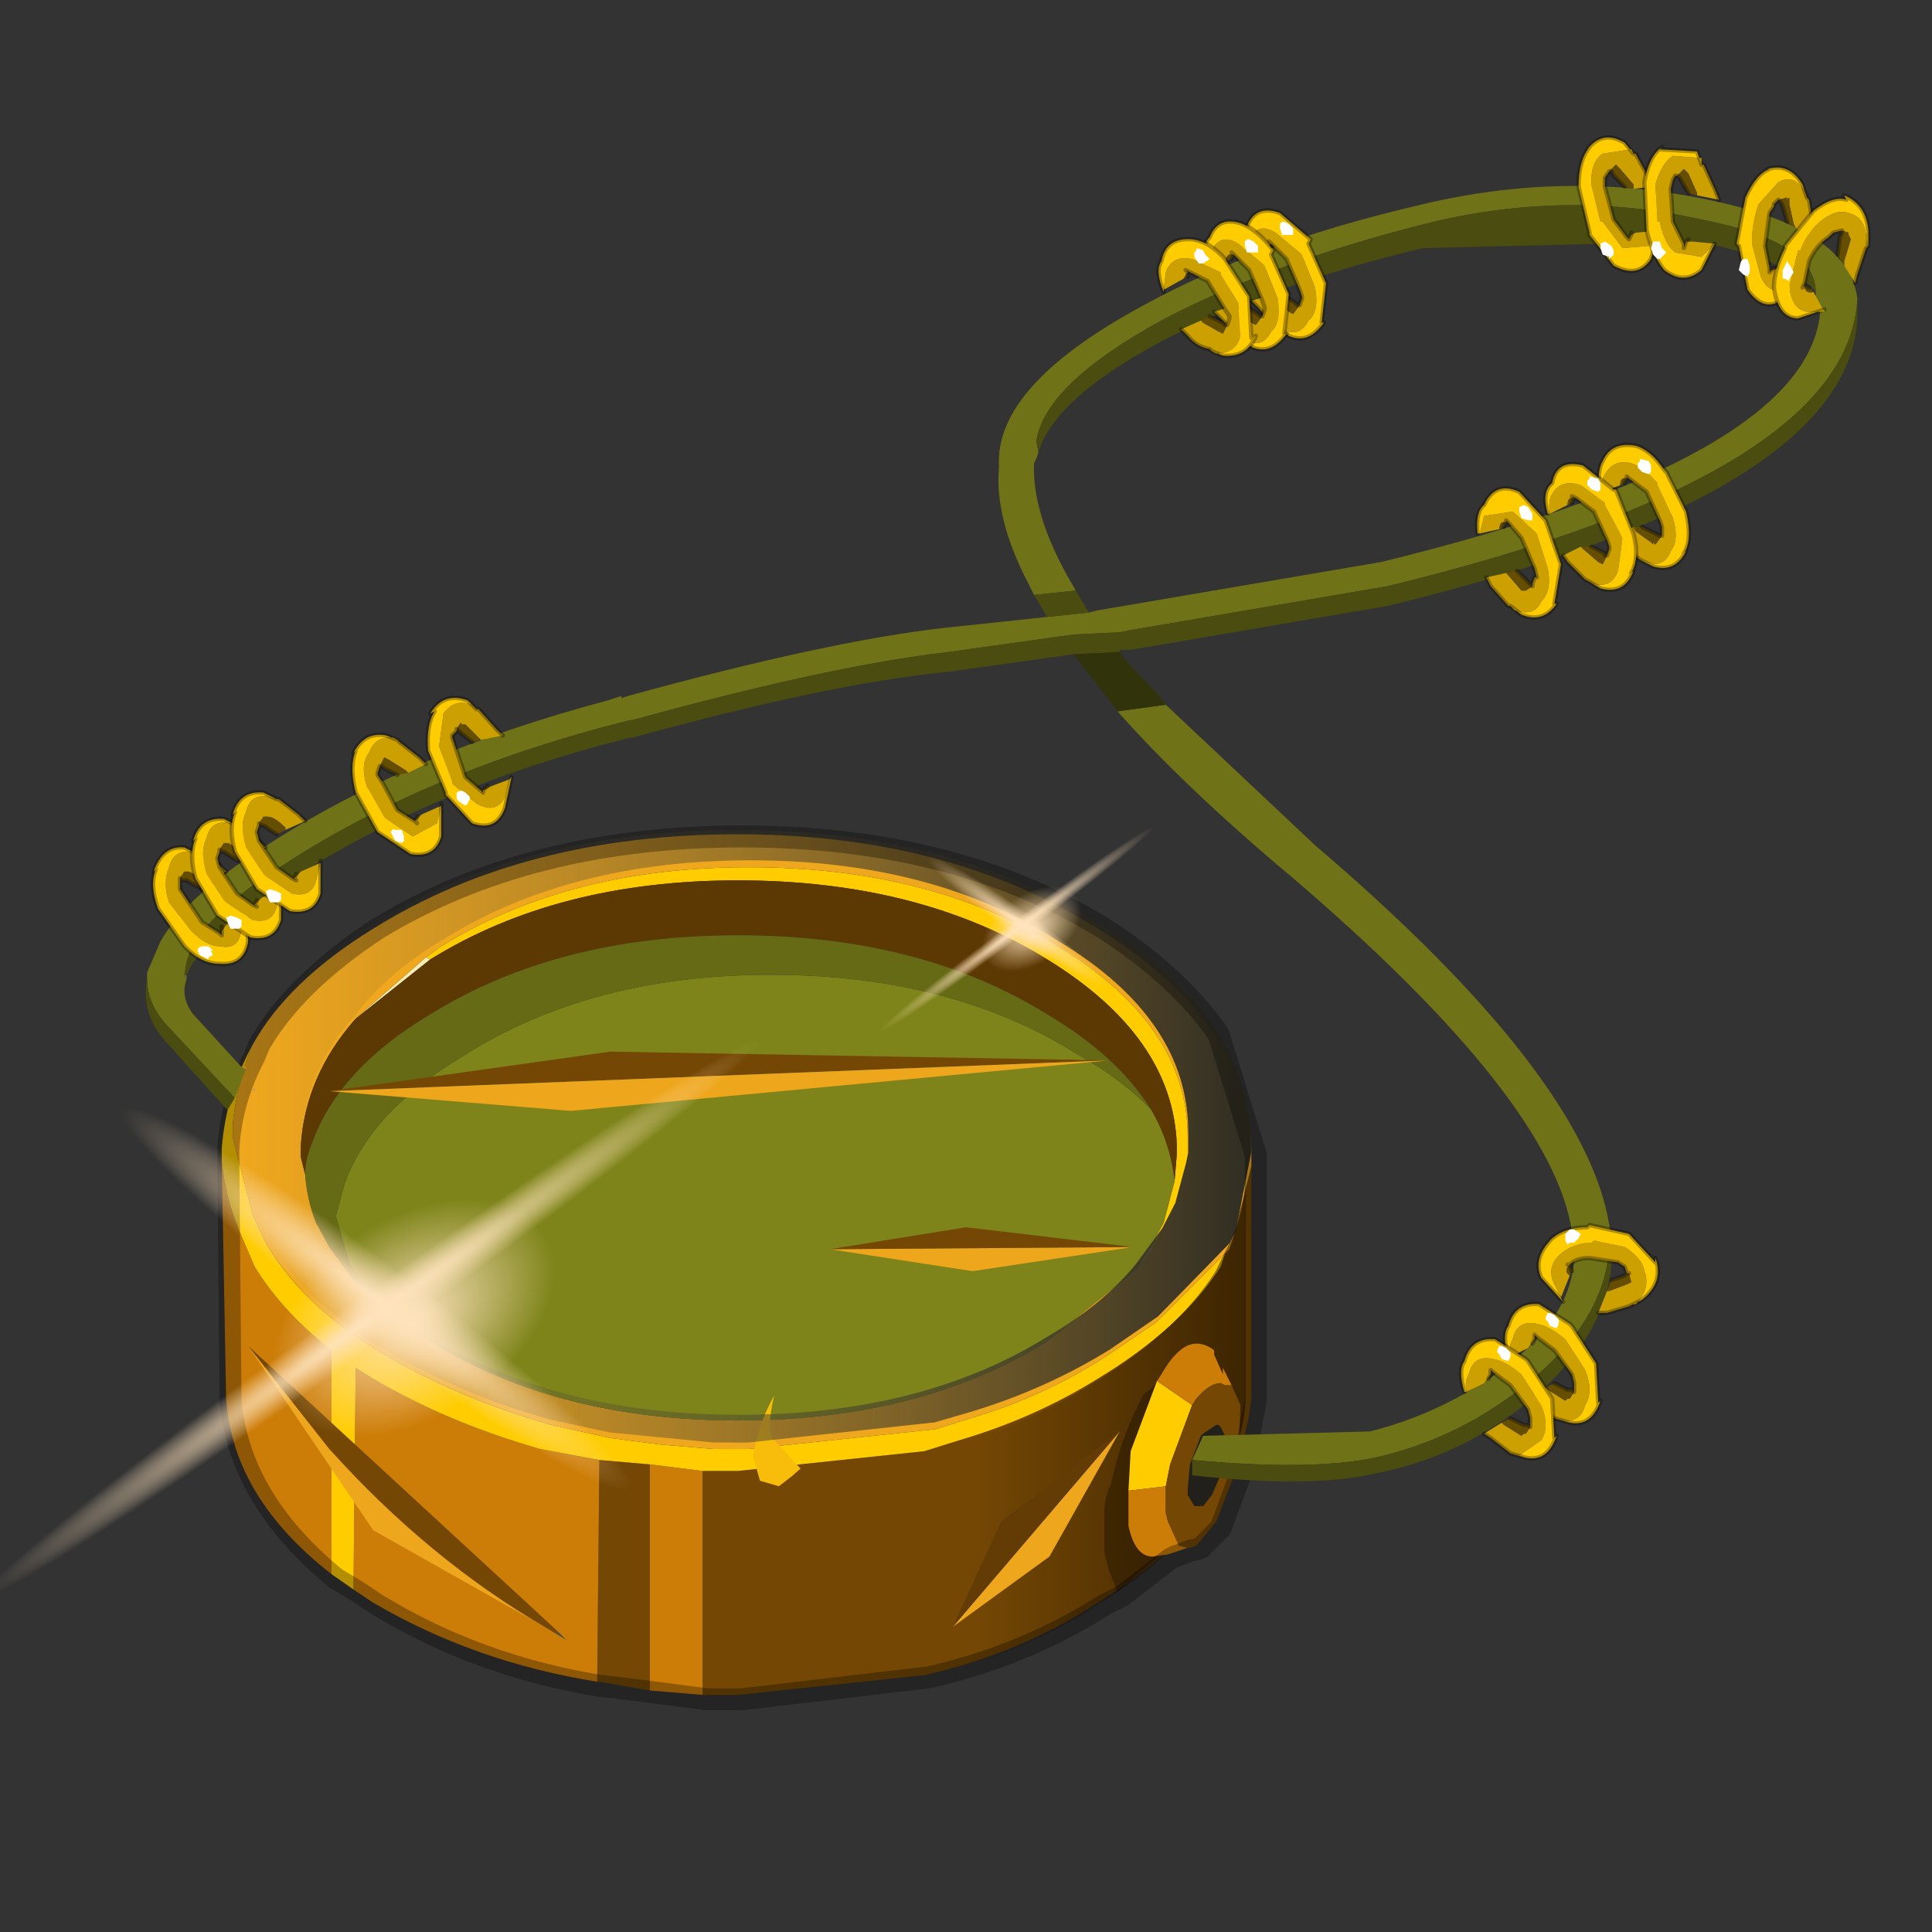 <?xml version="1.0" encoding="UTF-8" standalone="no"?>
<svg xmlns:xlink="http://www.w3.org/1999/xlink" height="440.0px" width="440.0px" xmlns="http://www.w3.org/2000/svg">
  <rect width="100%" height="100%" fill="#333333" stroke="none"/>
  <g transform="matrix(10.0, 0.0, 0.0, 10.0, 0.0, 0.0)">
    <use height="44.0" transform="matrix(1.0, 0.0, 0.0, 1.0, 0.0, 0.0)" width="44.0" xlink:href="#shape0"/>
    <use height="11.15" transform="matrix(0.987, 0.0, 0.0, 1.148, 6.931, 21.048)" width="20.1" xlink:href="#sprite0"/>
    <use height="12.15" transform="matrix(0.987, 0.0, 0.0, 1.148, 5.348, 18.904)" width="23.45" xlink:href="#sprite1"/>
    <use height="10.45" transform="matrix(0.987, 0.0, 0.0, 1.148, 15.88, 26.73)" width="12.65" xlink:href="#sprite2"/>
    <use height="35.85" transform="matrix(1.0, 0.0, 0.0, 1.0, 3.3, 3.1)" width="39.3" xlink:href="#shape5"/>
    <use height="14.6" transform="matrix(1.511, -1.634, 0.895, 1.098, -7.98, 32.374)" width="12.9" xlink:href="#sprite3"/>
    <use height="1.3" transform="matrix(5.774, -4.135, 2.88, 3.532, 3.799, 30.395)" width="1.3" xlink:href="#sprite4"/>
    <use height="14.6" transform="matrix(0.535, -0.595, 0.317, 0.38, 17.33, 22.168)" width="12.9" xlink:href="#sprite3"/>
    <use height="1.3" transform="matrix(2.046, -1.527, 1.021, 1.221, 21.502, 21.353)" width="1.3" xlink:href="#sprite4"/>
  </g>
  <defs>
    <g id="shape0" transform="matrix(1.0, 0.0, 0.0, 1.0, 0.0, 0.0)">
      <path d="M44.0 44.0 L0.0 44.0 0.0 0.0 44.0 0.0 44.0 44.0" fill="#43adca" fill-opacity="0.0" fill-rule="evenodd" stroke="none"/>
      <path d="M9.8 21.85 L8.1 23.2 9.7 21.8 9.8 21.85 M26.25 28.45 L25.9 28.9 26.2 28.4 26.25 28.45" fill="#f5ecb5" fill-rule="evenodd" stroke="none"/>
      <path d="M8.35 29.45 L8.2 29.35 8.25 29.3 8.35 29.45" fill="#a6a07b" fill-rule="evenodd" stroke="none"/>
      <path d="M28.5 26.55 L28.5 31.5 28.5 31.85 Q28.25 34.5 25.0 36.5 23.25 37.65 21.05 38.15 L16.8 38.6 16.0 38.6 16.0 33.5 16.8 33.5 21.05 33.05 21.85 32.8 Q23.55 32.3 25.0 31.4 26.9 30.25 27.8 28.85 L27.9 28.55 28.0 28.45 28.1 28.15 28.5 26.55 M14.8 38.5 L13.65 38.3 13.6 38.3 13.65 33.25 14.8 33.35 14.8 38.5" fill="#744704" fill-rule="evenodd" stroke="none"/>
      <path d="M16.0 38.6 L14.8 38.5 14.8 33.35 16.0 33.5 16.0 38.6 M13.6 38.3 Q10.8 37.85 8.5 36.5 L8.05 36.2 8.1 31.15 8.5 31.4 Q10.2 32.4 12.3 33.0 L13.65 33.25 13.6 38.3 M7.55 35.85 Q5.3 34.1 5.15 31.85 L5.05 26.45 Q5.15 27.35 5.5 28.15 L5.8 28.85 Q6.45 29.9 7.55 30.75 L7.55 35.85" fill="#cc7d08" fill-rule="evenodd" stroke="none"/>
      <path d="M9.8 21.85 L9.7 21.8 10.05 21.55 Q12.95 19.75 17.05 19.75 21.2 19.75 24.1 21.55 27.05 23.35 27.05 25.9 L27.05 26.0 27.05 26.4 27.0 26.65 26.75 27.55 26.45 28.1 26.25 28.45 26.2 28.4 26.5 27.85 26.75 26.9 26.8 26.3 26.8 26.2 26.8 26.05 Q26.7 23.6 23.85 21.85 20.95 20.05 16.8 20.05 12.7 20.05 9.8 21.85 M8.05 36.2 L7.55 35.85 7.55 30.75 Q6.45 29.9 5.8 28.85 L5.5 28.15 Q5.15 27.35 5.05 26.45 L5.05 26.3 5.05 26.15 Q5.15 24.9 5.75 23.8 5.4 24.65 5.3 25.6 L5.3 25.75 5.3 25.9 5.75 27.65 6.05 28.3 Q6.8 29.6 8.35 30.6 L8.75 30.85 Q10.45 31.85 12.55 32.45 L13.9 32.75 15.05 32.9 16.25 33.0 17.05 33.0 21.3 32.55 22.1 32.3 Q23.8 31.8 25.25 30.85 L26.35 30.1 27.9 28.55 27.8 28.85 Q26.9 30.25 25.0 31.4 23.55 32.3 21.85 32.8 L21.05 33.05 16.8 33.5 16.0 33.5 14.8 33.35 13.65 33.25 12.3 33.0 Q10.2 32.4 8.5 31.4 L8.1 31.15 8.05 36.2" fill="#ffcc00" fill-rule="evenodd" stroke="none"/>
      <path d="M9.7 21.8 L8.1 23.2 Q6.95 24.5 6.85 26.1 L6.85 26.2 6.85 26.35 6.95 26.75 Q7.0 27.35 7.2 27.85 L7.5 28.4 8.2 29.35 8.35 29.45 9.8 30.55 Q12.7 32.35 16.8 32.35 20.95 32.35 23.85 30.55 L25.9 28.9 26.25 28.45 26.45 28.1 26.75 27.55 27.0 26.65 27.05 26.4 27.05 26.0 27.05 25.9 Q27.05 23.35 24.1 21.55 21.2 19.75 17.05 19.75 12.95 19.75 10.05 21.55 L9.7 21.8 M5.75 23.8 Q6.55 22.35 8.5 21.15 11.95 19.0 16.8 19.0 21.6 19.0 25.0 21.15 28.5 23.3 28.5 26.3 L28.5 26.4 28.5 26.55 28.1 28.15 28.0 28.45 27.9 28.55 26.35 30.1 25.25 30.85 Q23.8 31.8 22.1 32.3 L21.3 32.55 17.05 33.0 16.25 33.0 15.05 32.9 13.9 32.75 12.55 32.45 Q10.45 31.85 8.75 30.85 L8.35 30.6 Q6.8 29.6 6.05 28.3 L5.75 27.65 5.3 25.9 5.3 25.75 5.3 25.6 Q5.4 24.65 5.75 23.8" fill="#efa71d" fill-rule="evenodd" stroke="none"/>
      <path d="M8.1 23.2 L9.8 21.85 Q12.7 20.05 16.8 20.05 20.95 20.05 23.85 21.85 26.7 23.6 26.8 26.05 L26.8 26.2 26.8 26.3 26.75 26.9 Q26.65 26.0 26.2 25.25 25.45 24.05 23.85 23.1 20.95 21.3 16.8 21.3 12.7 21.3 9.8 23.1 7.7 24.35 7.1 26.05 6.95 26.4 6.95 26.75 L6.85 26.35 6.85 26.2 6.85 26.1 Q6.95 24.5 8.1 23.2" fill="#5c3803" fill-rule="evenodd" stroke="none"/>
      <path d="M26.2 25.25 Q26.65 26.0 26.75 26.9 L26.5 27.85 26.2 28.4 25.9 28.9 23.85 30.55 Q20.95 32.35 16.8 32.35 12.7 32.35 9.8 30.55 L8.35 29.45 8.25 29.3 7.95 28.75 7.65 27.7 7.85 26.95 Q8.45 25.3 10.55 24.05 13.45 22.2 17.55 22.2 21.7 22.2 24.6 24.05 25.5 24.55 26.2 25.25" fill="#7e841a" fill-rule="evenodd" stroke="none"/>
      <path d="M6.95 26.75 Q6.95 26.4 7.1 26.05 7.7 24.35 9.8 23.1 12.7 21.3 16.8 21.3 20.95 21.3 23.85 23.1 25.45 24.05 26.2 25.25 25.5 24.55 24.6 24.05 21.7 22.2 17.55 22.2 13.45 22.2 10.55 24.05 8.45 25.3 7.85 26.95 L7.65 27.7 7.95 28.75 8.25 29.3 8.2 29.35 7.5 28.4 7.2 27.85 Q7.0 27.35 6.95 26.75" fill="#666a15" fill-rule="evenodd" stroke="none"/>
    </g>
    <g id="sprite0" transform="matrix(1.0, 0.0, 0.0, 1.0, 10.35, 5.75)">
      <clipPath id="clipPath0" transform="matrix(1.0, 0.0, 0.0, 1.0, 10.35, 5.75)">
        <use height="9.65" transform="matrix(1.0, 0.0, 0.0, 1.0, -10.35, -5.75)" width="20.1" xlink:href="#shape1"/>
      </clipPath>
      <g clip-path="url(#clipPath0)">
        <use height="10.8" transform="matrix(1.0, 0.0, 0.0, 1.0, -9.4, -5.4)" width="18.85" xlink:href="#shape2"/>
      </g>
    </g>
    <g id="shape1" transform="matrix(1.0, 0.0, 0.0, 1.0, 10.35, 5.75)">
      <path d="M6.8 2.35 Q3.9 3.9 -0.3 3.9 -4.5 3.9 -7.45 2.35 -9.05 1.5 -9.75 0.45 L-10.05 -0.05 -10.35 -0.95 Q-10.0 -2.8 -7.45 -4.15 -4.5 -5.75 -0.3 -5.75 3.9 -5.75 6.8 -4.15 9.45 -2.8 9.75 -0.85 L9.5 -0.05 9.2 0.45 Q8.45 1.5 6.8 2.35" fill="#bab389" fill-rule="evenodd" stroke="none"/>
    </g>
    <g id="shape2" transform="matrix(1.0, 0.0, 0.0, 1.0, 9.4, 5.4)">
      <path d="M1.1 -4.3 L2.25 -3.7 4.2 -3.05 4.4 -2.95 3.9 -2.6 3.65 -2.6 2.85 -2.9 2.55 -2.95 2.35 -2.8 1.95 -1.35 1.6 -0.45 1.6 -0.35 2.5 -0.45 4.65 -0.9 5.75 -1.2 5.95 -1.25 6.05 -1.3 5.9 -1.55 5.7 -1.65 5.1 -2.0 5.2 -2.15 5.45 -2.25 5.6 -2.35 5.85 -2.3 8.4 -1.1 8.85 -0.9 9.2 -0.85 9.3 -0.7 9.15 -0.5 8.95 -0.35 7.6 -0.7 7.1 -0.7 5.1 -0.4 2.7 0.0 1.95 0.15 1.55 0.15 1.55 0.3 Q1.3 0.9 1.2 1.45 L0.55 3.4 Q0.3 4.2 0.45 4.45 L1.1 5.05 0.9 5.2 0.6 5.4 0.0 5.25 -0.55 4.9 -1.5 4.4 -1.7 4.3 -2.8 3.9 -3.7 3.5 -4.35 3.25 -4.2 3.15 -3.9 2.95 -2.5 3.3 -2.15 3.3 -2.1 3.25 -2.05 3.15 -1.8 2.85 -1.5 1.7 -1.25 0.5 -3.95 1.05 -5.3 1.3 -5.75 1.5 -5.8 1.55 -5.85 1.65 -5.4 2.1 -5.05 2.45 -5.5 2.75 -5.85 2.65 -6.45 2.3 -7.1 2.0 -7.45 1.8 -9.4 1.0 -9.2 0.75 -8.9 0.65 -8.6 0.8 -7.55 1.0 -6.65 0.95 -4.65 0.6 -3.8 0.5 -1.15 0.05 -0.95 -0.55 -0.75 -1.5 -0.6 -2.05 -0.45 -2.5 -0.05 -3.7 -0.15 -4.1 -0.95 -4.65 -0.75 -4.8 -0.5 -4.95 -0.35 -5.05 0.1 -4.85 0.4 -4.7 0.9 -4.5 1.1 -4.3" fill="#f8bd0a" fill-rule="evenodd" stroke="none"/>
      <path d="M4.35 -3.4 L4.55 -3.3 4.05 -2.95 3.85 -2.95 3.7 -3.0 3.65 -3.0 3.0 -3.25 2.4 -3.45 1.25 -4.05 1.05 -4.25 0.55 -4.45 0.25 -4.6 -0.2 -4.8 -0.3 -4.75 -0.8 -5.0 -0.6 -5.15 -0.35 -5.3 -0.2 -5.4 0.25 -5.2 0.55 -5.05 1.05 -4.85 1.25 -4.65 2.4 -4.05 4.35 -3.4 M0.1 -3.45 L-0.3 -2.25 -0.45 -1.8 -0.6 -1.25 -0.8 -0.3 -1.0 0.3 -1.1 0.35 -1.1 0.15 -3.8 0.7 -5.15 0.95 -5.25 1.0 -6.5 1.2 -7.4 1.25 -8.05 1.15 -9.25 0.65 -9.05 0.4 -8.75 0.3 -8.45 0.45 -7.4 0.65 -6.5 0.6 -4.5 0.25 -3.65 0.15 -1.0 -0.3 -0.8 -0.9 -0.6 -1.85 -0.45 -2.4 -0.3 -2.85 0.05 -3.8 0.1 -3.45 M1.95 -0.7 L4.8 -1.25 5.7 -1.45 5.85 -1.4 6.05 -1.3 6.2 -1.05 6.1 -1.0 5.9 -0.95 5.1 -0.7 2.85 -0.35 2.1 -0.2 1.75 -0.2 1.95 -0.7 M5.35 -2.5 L5.6 -2.6 5.75 -2.7 6.0 -2.65 8.55 -1.45 9.0 -1.25 9.35 -1.2 9.45 -1.05 9.3 -0.85 9.1 -0.7 8.6 -0.8 8.55 -0.85 6.0 -2.05 5.75 -2.1 5.7 -2.05 5.25 -2.35 5.35 -2.5 M-1.1 0.75 L-1.35 1.95 -1.65 3.1 -1.9 3.4 -1.95 3.5 -2.0 3.55 -2.35 3.55 -3.1 3.35 Q-3.4 3.2 -3.55 3.15 L-4.2 2.9 -4.05 2.8 -3.75 2.6 -2.35 2.95 -2.0 2.95 -1.95 2.9 -1.9 2.8 -1.65 2.5 -1.35 1.35 -1.2 0.8 -1.1 0.75" fill="#744704" fill-rule="evenodd" stroke="none"/>
    </g>
    <g id="sprite1" transform="matrix(1.0, 0.0, 0.0, 1.0, 11.7, 6.05)">
      <use height="12.15" transform="matrix(1.0, 0.0, 0.0, 1.0, -11.7, -6.05)" width="23.45" xlink:href="#shape3"/>
    </g>
    <g id="shape3" transform="matrix(1.0, 0.0, 0.0, 1.0, 11.7, 6.05)">
      <path d="M10.3 -0.05 Q10.3 -2.3 7.3 -3.85 4.4 -5.45 0.2 -5.45 -4.0 -5.45 -6.95 -3.85 -8.2 -3.2 -8.9 -2.4 -10.1 -1.3 -10.15 0.1 L-10.15 0.2 -10.15 0.3 -10.1 0.7 -9.8 1.6 -9.5 2.1 -8.65 3.05 -7.2 4.0 Q-4.25 5.55 -0.05 5.55 4.15 5.55 7.05 4.0 8.35 3.35 9.1 2.55 L9.7 1.85 10.0 1.35 10.25 0.55 10.3 0.35 10.3 0.0 10.3 -0.05 M11.75 0.25 L11.75 0.35 11.4 1.9 11.25 2.15 9.6 3.6 8.5 4.25 Q7.0 5.05 5.25 5.5 L4.45 5.7 0.15 6.1 -0.65 6.1 -1.85 6.0 -3.05 5.9 -4.4 5.65 Q-6.5 5.15 -8.25 4.25 L-8.65 4.05 Q-10.2 3.15 -10.95 2.05 L-11.3 1.45 -11.7 -0.05 -11.7 -0.2 -11.7 -0.3 -11.25 -1.9 Q-10.45 -3.15 -8.5 -4.2 -5.0 -6.05 -0.1 -6.05 4.8 -6.05 8.25 -4.2 11.75 -2.35 11.75 0.25" fill="url(#gradient0)" fill-rule="evenodd" stroke="none"/>
    </g>
    <linearGradient gradientTransform="matrix(0.014, 0.0, 0.0, 0.007, 0.0, 0.0)" gradientUnits="userSpaceOnUse" id="gradient0" spreadMethod="pad" x1="-819.2" x2="819.2">
      <stop offset="0.0" stop-color="#615a42" stop-opacity="0.0"/>
      <stop offset="1.0" stop-color="#322f23"/>
    </linearGradient>
    <g id="sprite2" transform="matrix(1.0, 0.0, 0.0, 1.0, 6.3, 5.2)">
      <use height="10.45" transform="matrix(1.0, 0.0, 0.0, 1.0, -6.3, -5.2)" width="12.65" xlink:href="#shape4"/>
    </g>
    <g id="shape4" transform="matrix(1.0, 0.0, 0.0, 1.0, 6.3, 5.2)">
      <path d="M-5.5 0.8 L-1.2 0.4 -0.4 0.2 Q1.35 -0.25 2.85 -1.05 4.75 -2.05 5.65 -3.25 L5.85 -3.6 6.0 -3.85 Q6.35 -4.5 6.35 -5.2 L6.35 -0.95 6.35 -0.65 Q6.1 1.7 2.85 3.4 1.05 4.4 -1.2 4.85 L-5.5 5.25 -6.3 5.25 -6.3 0.8 -5.5 0.8" fill="url(#gradient1)" fill-rule="evenodd" stroke="none"/>
    </g>
    <linearGradient gradientTransform="matrix(0.008, 0.0, 0.0, 0.006, 6.65, -2.65)" gradientUnits="userSpaceOnUse" id="gradient1" spreadMethod="pad" x1="-819.2" x2="819.2">
      <stop offset="0.0" stop-color="#000000" stop-opacity="0.0"/>
      <stop offset="1.0" stop-color="#000000"/>
    </linearGradient>
    <g id="shape5" transform="matrix(1.0, 0.0, 0.0, 1.0, -3.3, -3.1)">
      <path d="M27.25 31.1 L27.4 31.1 27.75 31.75 27.6 33.8 27.45 34.55 25.45 36.25 25.25 35.75 25.15 35.35 25.15 34.45 Q25.15 34.1 25.3 33.8 25.55 32.65 26.05 31.75 L26.25 31.6 Q26.65 31.0 27.0 31.0 L27.25 31.1" fill="#000000" fill-opacity="0.302" fill-rule="evenodd" stroke="none"/>
      <path d="M25.7 33.95 L25.75 33.05 26.35 31.45 27.15 32.0 26.65 33.35 26.55 33.85 25.7 33.95" fill="#ffcc00" fill-rule="evenodd" stroke="none"/>
      <path d="M27.05 35.25 L26.6 35.4 26.25 35.45 Q25.85 35.45 25.7 34.75 L25.7 33.95 26.55 33.85 26.55 34.45 26.6 34.65 26.85 35.2 27.05 35.25 M26.35 31.45 L26.45 31.3 Q26.85 30.6 27.25 30.6 27.45 30.6 27.65 30.75 L27.65 30.85 27.85 31.3 27.85 31.15 28.05 31.55 27.9 31.55 27.8 31.5 Q27.55 31.5 27.25 31.85 L27.15 32.0 26.35 31.45" fill="#cc7d08" fill-rule="evenodd" stroke="none"/>
      <path d="M28.05 31.55 L28.25 32.0 28.2 33.35 27.7 34.65 27.25 35.2 27.1 35.25 27.05 35.25 26.85 35.2 26.6 34.65 26.55 34.45 26.55 33.85 26.65 33.35 27.15 32.0 27.25 31.85 Q27.55 31.5 27.8 31.5 L27.9 31.55 28.05 31.55" fill="#744704" fill-rule="evenodd" stroke="none"/>
      <path d="M27.1 33.35 L27.35 32.7 27.4 32.65 27.7 32.45 27.75 32.45 27.8 32.5 27.9 32.7 27.9 33.35 27.6 34.05 27.4 34.3 27.35 34.3 27.3 34.3 27.2 34.3 27.05 34.05 27.05 33.9 27.1 33.35" fill="#22201a" fill-rule="evenodd" stroke="none"/>
      <path d="M25.5 32.6 L23.9 35.45 21.7 37.05 25.5 32.6" fill="#eea61c" fill-rule="evenodd" stroke="none"/>
      <path d="M25.5 32.6 L21.7 37.05 22.8 34.65 25.5 32.6" fill="#623c04" fill-rule="evenodd" stroke="none"/>
      <path d="M12.65 37.2 L12.7 37.15 12.9 37.35 12.65 37.2" fill="#524f3c" fill-rule="evenodd" stroke="none"/>
      <path d="M5.65 30.65 L7.5 33.0 Q9.75 35.5 12.4 37.05 L8.5 34.85 5.65 30.65" fill="#eea61c" fill-rule="evenodd" stroke="none"/>
      <path d="M12.7 37.15 L12.65 37.2 12.4 37.05 Q9.75 35.5 7.5 33.0 L5.65 30.65 12.7 37.15" fill="#744704" fill-rule="evenodd" stroke="none"/>
      <path d="M7.5 24.85 L13.9 23.95 25.25 24.15 7.5 24.85" fill="#744704" fill-rule="evenodd" stroke="none"/>
      <path d="M25.25 24.15 L13.0 25.3 7.5 24.85 25.25 24.15" fill="#eea61c" fill-rule="evenodd" stroke="none"/>
      <path d="M18.9 28.45 L25.8 28.4 22.15 28.95 18.9 28.45" fill="#eea61c" fill-rule="evenodd" stroke="none"/>
      <path d="M18.9 28.45 L22.0 27.95 25.8 28.4 18.9 28.45" fill="#744704" fill-rule="evenodd" stroke="none"/>
      <path d="M5.9 23.8 Q6.7 22.4 8.6 21.15 12.05 19.05 16.9 19.05 21.75 19.05 25.15 21.15 26.85 22.25 27.75 23.55 L28.6 26.3 28.6 31.55 28.6 31.9 28.4 32.9 28.3 33.45 27.8 34.8 27.35 35.25 27.2 35.3 27.15 35.3 26.75 35.45 26.65 35.5 25.55 36.35 25.15 36.55 Q23.35 37.7 21.15 38.2 L16.9 38.7 16.1 38.7 14.95 38.55 13.75 38.4 13.7 38.4 Q10.9 37.95 8.6 36.55 L8.15 36.25 7.65 35.95 Q5.45 34.15 5.25 31.9 L5.2 26.35 5.2 26.2 Q5.25 25.1 5.8 24.05 L5.9 23.8 Z" fill="none" stroke="#000000" stroke-linecap="round" stroke-linejoin="round" stroke-opacity="0.302" stroke-width="0.5"/>
      <path d="M5.8 24.8 L5.8 24.85 5.75 24.8 5.8 24.8" fill="#9e9875" fill-rule="evenodd" stroke="none"/>
      <path d="M4.25 22.3 L4.2 22.2 4.25 22.2 4.25 22.3" fill="#6b664f" fill-rule="evenodd" stroke="none"/>
      <path d="M41.35 6.65 L41.35 6.7 41.35 6.65 M5.6 24.35 L5.5 24.3 5.6 24.3 5.6 24.35 M6.0 19.3 L6.0 19.25 6.0 19.3" fill="#dc8627" fill-rule="evenodd" stroke="none"/>
      <path d="M3.35 22.15 L3.35 22.3 3.35 22.15 M36.65 28.4 L36.75 28.4 36.75 28.45 36.65 28.4" fill="#a8661e" fill-rule="evenodd" stroke="none"/>
      <path d="M41.35 6.65 Q41.35 5.5 38.75 5.0 35.65 4.3 32.45 5.1 28.9 6.0 26.45 7.3 23.8 8.75 23.6 10.05 L23.65 10.3 23.6 10.45 23.55 10.55 Q23.5 11.65 24.3 13.1 L24.5 13.45 23.55 13.55 23.4 13.25 Q22.65 11.8 22.75 10.65 L22.75 10.45 Q22.8 8.7 26.05 6.95 28.6 5.55 32.2 4.7 35.6 3.85 38.9 4.55 42.1 5.2 42.3 6.8 42.1 10.8 31.6 13.35 L25.75 14.35 25.5 14.4 24.45 14.45 21.6 14.85 Q18.95 15.15 14.4 16.4 L14.35 16.4 Q9.75 17.55 6.45 19.7 4.85 20.7 4.35 21.6 L4.25 21.9 4.2 22.2 4.25 22.3 Q4.1 22.7 4.4 23.1 L5.5 24.3 5.6 24.35 5.35 25.0 5.2 24.85 3.8 23.35 Q3.35 22.85 3.35 22.3 L3.35 22.15 3.65 21.45 Q4.2 20.45 6.0 19.3 9.3 17.15 13.85 15.95 L14.15 15.85 14.15 15.9 14.3 15.85 Q18.85 14.6 21.5 14.3 L23.85 14.05 24.8 13.95 25.0 13.9 31.45 12.8 Q41.1 10.45 41.45 7.15 L41.35 6.75 41.35 6.7 41.35 6.65 M27.15 33.25 L27.4 32.7 31.2 32.6 Q32.8 32.2 34.2 31.2 35.75 30.05 35.85 28.7 L35.8 28.05 Q35.35 25.05 29.45 20.0 27.0 17.95 25.45 16.2 L26.55 16.05 29.95 19.25 Q36.1 24.5 36.65 27.9 L36.75 28.4 36.65 28.4 Q36.55 30.15 34.6 31.65 33.1 32.8 31.3 33.2 29.85 33.5 27.15 33.25" fill="#707217" fill-rule="evenodd" stroke="none"/>
      <path d="M23.65 10.3 L23.6 10.05 Q23.8 8.75 26.45 7.3 28.9 6.0 32.45 5.1 35.65 4.3 38.75 5.0 41.35 5.5 41.35 6.65 40.8 5.95 38.7 5.5 L32.4 5.65 Q28.85 6.5 26.4 7.8 24.0 9.1 23.65 10.3 M24.8 13.95 L23.85 14.05 23.55 13.55 24.5 13.45 24.8 13.95 M3.35 22.3 Q3.35 22.85 3.8 23.35 L5.2 24.85 5.35 25.0 5.2 25.25 5.15 25.25 3.8 23.75 Q3.2 23.1 3.35 22.3 M4.2 22.2 L4.25 21.9 4.35 21.6 Q4.85 20.7 6.45 19.7 9.75 17.55 14.35 16.4 L14.4 16.4 Q18.95 15.15 21.6 14.85 L24.45 14.45 25.5 14.4 25.75 14.35 31.6 13.35 Q42.1 10.8 42.3 6.8 L42.3 7.25 Q42.1 11.25 31.6 13.8 L25.75 14.8 25.5 14.8 25.5 14.85 24.45 14.9 21.6 15.3 Q18.95 15.55 14.4 16.8 L14.35 16.8 Q9.75 17.95 6.45 20.15 4.85 21.15 4.35 22.0 L4.25 22.2 4.2 22.2 M27.15 33.25 Q29.85 33.5 31.3 33.2 33.1 32.8 34.6 31.65 36.55 30.15 36.65 28.4 L36.75 28.45 36.7 28.8 Q36.55 30.55 34.65 32.05 33.15 33.2 31.35 33.55 29.9 33.9 27.15 33.6 L27.15 33.25" fill="#4a4d0f" fill-rule="evenodd" stroke="none"/>
      <path d="M26.55 16.05 L25.45 16.2 25.3 16.0 24.45 14.9 25.5 14.85 25.6 15.0 26.4 15.85 26.55 16.05" fill="#31330a" fill-rule="evenodd" stroke="none"/>
      <path d="M40.35 6.15 L40.55 6.1 40.95 6.35 40.7 6.55 Q40.3 6.75 40.1 6.3 L39.9 5.55 39.9 5.5 Q39.9 5.05 40.05 4.65 L40.5 4.15 Q40.85 3.95 41.1 4.35 L41.15 4.5 41.2 4.55 41.3 5.15 41.3 5.4 40.9 5.2 40.85 5.1 40.75 4.65 40.75 4.5 40.7 4.55 40.7 4.5 40.5 4.55 40.4 4.65 40.4 4.7 40.3 4.85 40.2 5.6 40.3 6.1 40.3 6.2 40.35 6.15" fill="#cca000" fill-rule="evenodd" stroke="none"/>
      <path d="M41.15 4.5 L41.1 4.35 Q40.85 3.95 40.5 4.15 L40.05 4.65 Q39.9 5.05 39.9 5.5 L39.9 5.55 40.1 6.3 Q40.3 6.75 40.7 6.55 L40.95 6.35 41.0 6.35 40.55 6.85 Q40.15 7.1 39.8 6.6 L39.6 5.6 39.55 5.55 39.75 4.5 Q40.0 3.95 40.3 3.85 L40.25 3.85 Q40.75 3.7 41.05 4.2 L41.15 4.5" fill="#ffcc00" fill-rule="evenodd" stroke="none"/>
      <path d="M40.35 6.15 L40.4 6.1 40.55 6.1 40.35 6.15 M40.5 4.55 L40.7 4.5 40.7 4.55 40.75 4.5 40.75 4.65 40.85 5.1 40.9 5.2 40.7 5.05 40.6 4.7 40.55 4.6 40.5 4.55" fill="#664e00" fill-rule="evenodd" stroke="none"/>
      <path d="M40.4 6.1 L40.35 6.15 40.3 6.2 40.3 6.1 40.2 5.6 40.3 4.85 40.4 4.7 40.4 4.65 40.5 4.55 40.55 4.6 40.6 4.7 40.7 5.05 M41.3 5.4 L41.3 5.15 41.2 4.55 41.15 4.5 41.05 4.2 Q40.75 3.7 40.25 3.85 L40.3 3.85 Q40.0 3.95 39.75 4.5 L39.55 5.55 39.6 5.6 39.8 6.6 Q40.15 7.1 40.55 6.85 L41.0 6.35" fill="none" stroke="#000000" stroke-linecap="round" stroke-linejoin="round" stroke-opacity="0.302" stroke-width="0.1"/>
      <path d="M39.85 6.2 L39.85 6.05 39.8 5.9 39.7 5.9 39.65 5.95 39.6 6.15 39.7 6.25 39.8 6.3 39.85 6.2" fill="#ffffff" fill-rule="evenodd" stroke="none"/>
      <path d="M41.95 5.25 L41.75 5.3 41.65 5.4 Q41.35 5.6 41.2 5.95 L41.1 6.45 41.05 6.55 41.1 6.5 Q41.1 6.7 41.3 6.65 L41.55 7.1 41.15 7.1 Q40.8 7.05 40.75 6.5 L40.95 5.7 41.0 5.7 Q41.15 5.3 41.45 5.05 41.8 4.75 42.1 4.85 42.5 4.95 42.5 5.45 L42.55 5.6 42.5 5.65 42.3 6.25 42.25 6.45 42.0 6.05 42.0 5.95 42.15 5.45 42.1 5.35 42.1 5.3 41.95 5.25" fill="#cca000" fill-rule="evenodd" stroke="none"/>
      <path d="M42.55 5.6 L42.5 5.45 Q42.5 4.95 42.1 4.85 41.8 4.75 41.45 5.05 41.15 5.3 41.0 5.7 L40.95 5.7 40.75 6.5 Q40.8 7.05 41.15 7.1 L41.55 7.1 41.55 7.05 40.95 7.25 Q40.5 7.25 40.4 6.55 40.4 6.15 40.65 5.65 L40.65 5.6 41.3 4.8 Q41.75 4.45 42.05 4.55 L42.0 4.45 Q42.5 4.65 42.55 5.25 L42.55 5.6" fill="#ffcc00" fill-rule="evenodd" stroke="none"/>
      <path d="M41.95 5.25 L42.1 5.3 42.1 5.35 42.15 5.45 42.0 5.95 42.0 6.05 41.85 5.8 41.9 5.4 41.95 5.3 41.95 5.25 M41.3 6.65 Q41.1 6.7 41.1 6.5 L41.2 6.55 41.3 6.65" fill="#664e00" fill-rule="evenodd" stroke="none"/>
      <path d="M41.1 6.5 L41.05 6.55 41.1 6.45 41.2 5.95 Q41.35 5.6 41.65 5.4 L41.75 5.3 41.95 5.25 41.95 5.3 41.9 5.4 41.85 5.8 M42.25 6.45 L42.3 6.25 42.5 5.65 42.55 5.6 42.55 5.25 Q42.5 4.65 42.0 4.45 L42.05 4.55 Q41.75 4.45 41.3 4.8 L40.65 5.6 40.65 5.65 Q40.4 6.15 40.4 6.55 40.5 7.25 40.95 7.25 L41.55 7.05 M41.1 6.5 L41.2 6.55" fill="none" stroke="#000000" stroke-linecap="round" stroke-linejoin="round" stroke-opacity="0.302" stroke-width="0.1"/>
      <path d="M40.75 6.35 L40.85 6.2 40.8 6.1 40.7 5.95 40.65 6.05 40.6 6.15 40.6 6.3 40.6 6.35 40.65 6.35 40.75 6.4 40.75 6.35" fill="#ffffff" fill-rule="evenodd" stroke="none"/>
      <path d="M37.15 5.35 L37.25 5.3 37.75 5.25 37.55 5.6 36.95 5.65 36.5 5.05 36.45 5.05 36.25 4.25 Q36.2 3.7 36.5 3.5 L37.15 3.4 37.2 3.5 37.25 3.5 37.55 4.05 37.65 4.25 37.2 4.3 37.2 4.2 36.9 3.85 36.8 3.75 36.8 3.8 36.8 3.75 36.65 3.9 36.55 4.05 36.55 4.25 36.75 5.0 37.05 5.4 37.1 5.45 37.15 5.35" fill="#cca000" fill-rule="evenodd" stroke="none"/>
      <path d="M37.2 3.5 L37.15 3.4 36.5 3.5 Q36.2 3.7 36.25 4.25 L36.45 5.05 36.5 5.05 36.95 5.65 37.55 5.6 37.75 5.25 37.8 5.2 37.6 5.9 Q37.3 6.35 36.75 6.05 L36.2 5.35 36.2 5.3 35.95 4.25 Q35.95 3.65 36.2 3.35 L36.15 3.4 Q36.5 2.95 37.0 3.25 L37.2 3.5" fill="#ffcc00" fill-rule="evenodd" stroke="none"/>
      <path d="M37.15 5.35 L37.15 5.3 37.25 5.3 37.15 5.35 M36.65 3.9 L36.8 3.75 36.8 3.8 36.8 3.75 36.9 3.85 37.2 4.2 37.2 4.3 37.0 4.25 36.75 4.0 36.7 3.9 36.65 3.9" fill="#664e00" fill-rule="evenodd" stroke="none"/>
      <path d="M37.15 5.3 L37.15 5.35 37.1 5.45 37.05 5.4 36.75 5.0 36.55 4.25 36.55 4.05 36.65 3.9 36.7 3.9 36.75 4.0 37.0 4.25 M37.65 4.25 L37.55 4.05 37.25 3.5 37.2 3.5 37.0 3.25 Q36.5 2.95 36.15 3.4 L36.2 3.35 Q35.95 3.65 35.95 4.25 L36.2 5.3 36.2 5.35 36.75 6.05 Q37.3 6.35 37.6 5.9 L37.8 5.2" fill="none" stroke="#000000" stroke-linecap="round" stroke-linejoin="round" stroke-opacity="0.302" stroke-width="0.1"/>
      <path d="M36.75 5.7 L36.7 5.6 36.55 5.5 36.45 5.55 36.45 5.65 36.5 5.8 36.65 5.85 36.65 5.9 36.7 5.85 36.75 5.8 36.75 5.7" fill="#ffffff" fill-rule="evenodd" stroke="none"/>
      <path d="M38.2 4.0 L38.15 4.0 38.1 4.1 38.05 4.3 38.1 5.05 38.35 5.55 38.35 5.65 38.4 5.5 38.55 5.5 39.05 5.55 38.75 5.85 38.15 5.75 Q37.9 5.55 37.8 5.05 L37.75 5.05 37.7 4.2 Q37.85 3.7 38.1 3.55 L38.75 3.6 38.75 3.75 38.8 3.75 39.05 4.3 39.15 4.55 38.65 4.45 38.65 4.4 38.45 3.95 38.35 3.85 38.35 3.9 38.35 3.85 38.2 4.0" fill="#cca000" fill-rule="evenodd" stroke="none"/>
      <path d="M38.75 3.75 L38.75 3.6 38.1 3.55 Q37.85 3.7 37.7 4.2 L37.75 5.05 37.8 5.05 Q37.9 5.55 38.15 5.75 L38.75 5.85 39.05 5.55 38.75 6.15 Q38.35 6.5 37.9 6.15 37.65 5.85 37.5 5.25 L37.45 4.15 Q37.55 3.55 37.85 3.35 L37.8 3.4 38.65 3.45 38.75 3.75" fill="#ffcc00" fill-rule="evenodd" stroke="none"/>
      <path d="M38.2 4.0 L38.35 3.85 38.35 3.9 38.35 3.85 38.45 3.95 38.65 4.4 38.65 4.45 38.45 4.4 38.25 4.05 38.2 4.0 M38.55 5.5 L38.4 5.5 38.45 5.45 38.55 5.5" fill="#664e00" fill-rule="evenodd" stroke="none"/>
      <path d="M38.4 5.5 L38.35 5.65 38.35 5.55 38.1 5.05 38.05 4.3 38.1 4.1 38.15 4.0 38.2 4.0 38.25 4.05 38.45 4.4 M39.15 4.55 L39.05 4.3 38.8 3.75 38.75 3.75 38.65 3.45 37.8 3.4 37.85 3.35 Q37.55 3.55 37.45 4.15 L37.5 5.25 Q37.65 5.85 37.9 6.15 38.35 6.5 38.75 6.15 L39.05 5.55 M38.4 5.5 L38.45 5.45" fill="none" stroke="#000000" stroke-linecap="round" stroke-linejoin="round" stroke-opacity="0.302" stroke-width="0.1"/>
      <path d="M37.95 5.75 L37.85 5.65 37.8 5.5 37.65 5.5 37.6 5.65 37.65 5.8 37.75 5.9 37.8 5.9 37.85 5.85 37.9 5.8 37.95 5.75" fill="#ffffff" fill-rule="evenodd" stroke="none"/>
      <path d="M34.95 30.5 L34.8 30.7 34.4 30.9 Q34.35 30.65 34.45 30.5 34.55 30.05 35.0 30.15 35.3 30.2 35.65 30.5 L36.1 31.2 Q36.3 31.7 36.1 32.0 36.0 32.4 35.6 32.35 L35.4 32.3 34.95 31.95 34.8 31.85 35.2 31.6 35.25 31.65 35.65 31.9 35.7 31.85 35.75 31.85 35.85 31.7 35.85 31.65 35.85 31.5 35.8 31.3 35.4 30.75 35.0 30.45 34.95 30.4 34.95 30.5" fill="#cca000" fill-rule="evenodd" stroke="none"/>
      <path d="M35.4 32.3 L35.6 32.35 Q36.0 32.4 36.1 32.0 36.3 31.7 36.1 31.2 L35.65 30.5 Q35.3 30.2 35.0 30.15 34.55 30.05 34.45 30.5 34.35 30.65 34.4 30.9 L34.35 30.9 Q34.2 30.4 34.35 30.2 34.5 29.65 35.05 29.7 L35.75 30.15 35.8 30.2 36.35 31.05 36.4 31.95 36.45 31.9 Q36.25 32.5 35.75 32.4 L35.4 32.3" fill="#ffcc00" fill-rule="evenodd" stroke="none"/>
      <path d="M34.95 30.5 L34.9 30.6 34.8 30.7 34.95 30.5 M35.85 31.7 L35.75 31.85 35.7 31.85 35.65 31.9 35.25 31.65 35.2 31.6 35.4 31.5 35.7 31.65 35.8 31.65 35.85 31.7" fill="#664e00" fill-rule="evenodd" stroke="none"/>
      <path d="M34.9 30.6 L34.95 30.5 34.95 30.4 35.0 30.45 35.4 30.75 35.8 31.3 35.85 31.5 35.85 31.65 35.85 31.7 35.8 31.65 35.7 31.65 35.4 31.5 M34.8 31.85 L34.95 31.95 35.4 32.3 35.75 32.4 Q36.25 32.5 36.45 31.9 L36.4 31.95 36.35 31.05 35.8 30.2 35.75 30.15 35.05 29.7 Q34.5 29.65 34.35 30.2 34.2 30.4 34.35 30.9" fill="none" stroke="#000000" stroke-linecap="round" stroke-linejoin="round" stroke-opacity="0.302" stroke-width="0.1"/>
      <path d="M35.25 30.1 L35.3 30.2 35.45 30.25 35.5 30.15 35.5 30.05 35.4 29.95 35.3 29.9 35.25 29.9 35.2 30.0 35.2 30.05 35.25 30.1" fill="#ffffff" fill-rule="evenodd" stroke="none"/>
      <path d="M34.85 32.5 L34.85 32.45 34.85 32.3 34.8 32.1 34.4 31.55 34.0 31.25 33.95 31.2 33.95 31.3 33.8 31.5 33.4 31.7 Q33.35 31.45 33.45 31.3 33.55 30.85 34.0 30.95 34.3 31.0 34.65 31.3 L35.1 32.0 Q35.3 32.5 35.1 32.8 L34.6 33.15 34.4 33.1 33.95 32.75 33.8 32.65 34.2 32.4 34.25 32.45 34.65 32.7 34.7 32.65 34.75 32.65 34.85 32.5" fill="#cca000" fill-rule="evenodd" stroke="none"/>
      <path d="M34.4 33.1 L34.6 33.15 35.1 32.8 Q35.3 32.5 35.1 32.0 L34.65 31.3 Q34.3 31.0 34.0 30.95 33.55 30.85 33.45 31.3 33.35 31.45 33.4 31.7 L33.35 31.7 Q33.2 31.2 33.35 31.0 33.5 30.45 34.05 30.5 L34.75 30.95 34.8 31.0 35.35 31.85 35.4 32.75 35.45 32.7 Q35.25 33.3 34.75 33.2 L34.4 33.1" fill="#ffcc00" fill-rule="evenodd" stroke="none"/>
      <path d="M34.85 32.5 L34.75 32.65 34.7 32.65 34.65 32.7 34.25 32.45 34.2 32.4 34.4 32.3 34.7 32.45 34.8 32.45 34.85 32.5 M33.8 31.5 L33.95 31.3 33.9 31.4 33.8 31.5" fill="#664e00" fill-rule="evenodd" stroke="none"/>
      <path d="M33.95 31.3 L33.95 31.2 34.0 31.25 34.4 31.55 34.8 32.1 34.85 32.3 34.85 32.45 34.85 32.5 34.8 32.45 34.7 32.45 34.4 32.3 M33.8 32.65 L33.95 32.75 34.4 33.1 34.75 33.2 Q35.25 33.3 35.45 32.7 L35.4 32.75 35.35 31.85 34.8 31.0 34.75 30.95 34.05 30.5 Q33.5 30.45 33.35 31.0 33.2 31.2 33.35 31.7 M33.95 31.3 L33.9 31.4" fill="none" stroke="#000000" stroke-linecap="round" stroke-linejoin="round" stroke-opacity="0.302" stroke-width="0.1"/>
      <path d="M34.15 30.85 L34.2 30.95 34.35 31.0 34.4 30.9 34.4 30.8 34.3 30.7 34.2 30.65 34.15 30.65 34.1 30.75 34.1 30.8 34.15 30.85" fill="#ffffff" fill-rule="evenodd" stroke="none"/>
      <path d="M5.05 21.2 L5.2 21.0 5.6 20.75 5.5 21.15 Q5.45 21.65 5.0 21.55 4.7 21.55 4.35 21.2 L3.85 20.55 Q3.7 20.1 3.85 19.75 3.95 19.35 4.35 19.4 L4.5 19.45 4.5 19.4 5.0 19.7 5.15 19.85 4.75 20.1 4.7 20.05 4.3 19.85 4.25 19.85 4.2 19.85 4.1 20.0 4.1 20.05 4.1 20.25 4.2 20.4 4.6 21.0 5.0 21.25 5.05 21.3 5.05 21.2" fill="#cca000" fill-rule="evenodd" stroke="none"/>
      <path d="M4.5 19.45 L4.35 19.4 Q3.95 19.35 3.85 19.75 3.7 20.1 3.85 20.55 L4.35 21.2 Q4.7 21.55 5.0 21.55 5.45 21.65 5.5 21.15 L5.6 20.75 5.65 20.75 5.65 21.45 Q5.55 22.0 5.0 21.95 4.6 21.95 4.25 21.6 L4.2 21.55 3.6 20.7 Q3.4 20.15 3.55 19.8 L3.5 19.85 Q3.7 19.25 4.2 19.3 L4.5 19.45" fill="#ffcc00" fill-rule="evenodd" stroke="none"/>
      <path d="M5.05 21.2 L5.05 21.1 5.2 21.0 5.05 21.2 M4.1 20.0 L4.2 19.85 4.25 19.85 4.3 19.85 4.7 20.05 4.75 20.1 4.6 20.25 4.25 20.05 4.15 20.05 4.1 20.0" fill="#664e00" fill-rule="evenodd" stroke="none"/>
      <path d="M5.05 21.1 L5.05 21.2 5.05 21.3 5.0 21.25 4.6 21.0 4.2 20.4 4.1 20.25 4.1 20.05 4.1 20.0 4.15 20.05 4.25 20.05 4.6 20.25 M5.15 19.85 L5.0 19.7 4.5 19.4 4.5 19.45 4.2 19.3 Q3.7 19.25 3.5 19.85 L3.55 19.8 Q3.4 20.15 3.6 20.7 L4.2 21.55 4.25 21.6 Q4.6 21.95 5.0 21.95 5.55 22.0 5.65 21.45 L5.65 20.75" fill="none" stroke="#000000" stroke-linecap="round" stroke-linejoin="round" stroke-opacity="0.302" stroke-width="0.1"/>
      <path d="M4.85 21.65 L4.75 21.55 4.65 21.55 Q4.5 21.55 4.5 21.65 L4.55 21.75 4.65 21.8 4.75 21.85 4.75 21.8 4.85 21.75 4.8 21.65 4.85 21.65" fill="#ffffff" fill-rule="evenodd" stroke="none"/>
      <path d="M5.0 19.35 L5.0 19.4 4.95 19.55 5.0 19.75 5.4 20.35 5.75 20.6 5.85 20.65 5.8 20.6 5.95 20.45 6.4 20.25 6.3 20.65 Q6.2 21.05 5.75 20.95 L5.15 20.55 5.1 20.5 4.7 19.9 Q4.55 19.4 4.7 19.1 4.8 18.65 5.25 18.75 L5.4 18.8 5.45 18.8 5.9 19.15 6.05 19.3 5.6 19.5 5.6 19.45 5.2 19.2 5.1 19.2 5.0 19.35" fill="#cca000" fill-rule="evenodd" stroke="none"/>
      <path d="M5.4 18.8 L5.25 18.75 Q4.8 18.65 4.7 19.1 4.55 19.4 4.7 19.9 L5.1 20.5 5.15 20.55 5.75 20.95 Q6.2 21.05 6.3 20.65 L6.4 20.25 6.4 20.2 6.4 20.95 Q6.25 21.45 5.7 21.35 L4.95 20.85 4.45 20.0 Q4.3 19.45 4.45 19.1 L4.4 19.15 Q4.55 18.6 5.1 18.65 L5.4 18.8" fill="#ffcc00" fill-rule="evenodd" stroke="none"/>
      <path d="M5.0 19.35 L5.1 19.2 5.2 19.2 5.6 19.45 5.6 19.5 5.4 19.6 5.1 19.4 5.05 19.4 5.0 19.35 M5.95 20.45 L5.8 20.6 5.85 20.5 5.95 20.45" fill="#664e00" fill-rule="evenodd" stroke="none"/>
      <path d="M5.8 20.6 L5.85 20.65 5.75 20.6 5.4 20.35 5.0 19.75 4.95 19.55 5.0 19.4 5.0 19.35 5.05 19.4 5.1 19.4 5.4 19.6 M6.05 19.3 L5.9 19.15 5.45 18.8 5.4 18.8 5.1 18.65 Q4.55 18.6 4.4 19.15 L4.45 19.1 Q4.3 19.45 4.45 20.0 L4.95 20.85 5.7 21.35 Q6.25 21.45 6.4 20.95 L6.4 20.2 M5.8 20.6 L5.85 20.5" fill="none" stroke="#000000" stroke-linecap="round" stroke-linejoin="round" stroke-opacity="0.302" stroke-width="0.1"/>
      <path d="M5.5 20.95 L5.4 20.9 5.25 20.85 5.15 20.9 5.2 21.05 5.25 21.15 5.45 21.15 5.5 21.1 5.5 21.0 5.5 20.95" fill="#ffffff" fill-rule="evenodd" stroke="none"/>
      <path d="M6.7 20.0 L6.85 19.85 7.3 19.65 7.2 20.05 Q7.1 20.45 6.65 20.35 L6.05 19.95 6.0 19.9 5.6 19.3 Q5.45 18.8 5.6 18.5 5.7 18.05 6.15 18.15 L6.3 18.2 6.35 18.2 6.8 18.55 6.95 18.7 6.5 18.9 6.5 18.85 Q6.25 18.6 6.1 18.6 L6.0 18.6 5.9 18.75 5.9 18.8 5.85 18.95 5.9 19.15 6.3 19.75 6.65 20.0 6.75 20.05 6.7 20.0" fill="#cca000" fill-rule="evenodd" stroke="none"/>
      <path d="M6.3 18.2 L6.15 18.15 Q5.7 18.05 5.6 18.5 5.45 18.8 5.6 19.3 L6.0 19.9 6.05 19.95 6.65 20.35 Q7.1 20.45 7.2 20.05 L7.3 19.65 7.3 19.6 7.3 20.35 Q7.15 20.85 6.6 20.75 L5.85 20.25 5.35 19.4 Q5.2 18.85 5.35 18.5 L5.3 18.55 Q5.45 18.0 6.0 18.05 L6.3 18.2" fill="#ffcc00" fill-rule="evenodd" stroke="none"/>
      <path d="M6.7 20.0 L6.75 19.9 6.85 19.85 6.7 20.0 M5.9 18.75 L6.0 18.6 6.1 18.6 Q6.25 18.6 6.5 18.85 L6.5 18.9 6.3 19.0 6.0 18.8 5.95 18.8 5.9 18.75" fill="#664e00" fill-rule="evenodd" stroke="none"/>
      <path d="M6.75 19.9 L6.7 20.0 6.75 20.05 6.65 20.0 6.3 19.75 5.9 19.15 5.85 18.95 5.9 18.8 5.9 18.75 5.95 18.8 6.0 18.8 6.3 19.0 M6.95 18.7 L6.8 18.55 6.35 18.2 6.3 18.2 6.0 18.05 Q5.45 18.0 5.3 18.55 L5.35 18.5 Q5.2 18.85 5.35 19.4 L5.85 20.25 6.6 20.75 Q7.15 20.85 7.3 20.35 L7.3 19.6" fill="none" stroke="#000000" stroke-linecap="round" stroke-linejoin="round" stroke-opacity="0.302" stroke-width="0.1"/>
      <path d="M6.4 20.35 L6.3 20.3 6.15 20.25 6.05 20.3 6.1 20.45 6.15 20.55 6.35 20.55 6.4 20.5 6.4 20.4 6.4 20.35" fill="#ffffff" fill-rule="evenodd" stroke="none"/>
      <path d="M37.1 29.0 L37.05 29.0 37.0 28.85 36.85 28.75 36.2 28.65 Q35.9 28.65 35.75 28.8 L35.7 28.8 35.75 28.8 Q35.6 28.95 35.75 29.05 L35.55 29.55 35.4 29.25 Q35.2 28.85 35.55 28.55 35.85 28.3 36.25 28.3 L36.3 28.25 37.0 28.4 Q37.4 28.65 37.45 28.95 37.6 29.35 37.25 29.7 L37.2 29.7 37.1 29.75 36.6 29.9 36.4 29.9 36.6 29.4 36.65 29.4 37.05 29.25 37.15 29.2 37.1 29.15 37.15 29.2 37.1 29.0" fill="#cca000" fill-rule="evenodd" stroke="none"/>
      <path d="M37.2 29.7 L37.25 29.7 Q37.6 29.35 37.45 28.95 37.4 28.65 37.0 28.4 L36.3 28.25 36.25 28.3 Q35.85 28.3 35.55 28.55 35.2 28.85 35.4 29.25 L35.55 29.55 35.6 29.65 35.1 29.1 Q34.9 28.65 35.35 28.2 35.65 27.95 36.15 27.95 L36.2 27.9 37.1 28.1 37.7 28.75 37.7 28.65 Q37.9 29.2 37.4 29.6 L37.2 29.7" fill="#ffcc00" fill-rule="evenodd" stroke="none"/>
      <path d="M37.1 29.0 L37.15 29.2 37.1 29.15 37.15 29.2 37.05 29.25 36.65 29.4 36.6 29.4 36.7 29.15 37.0 29.05 37.05 29.0 37.1 29.0 M35.75 29.05 Q35.6 28.95 35.75 28.8 L35.8 28.95 35.75 29.05" fill="#664e00" fill-rule="evenodd" stroke="none"/>
      <path d="M35.75 28.8 L35.7 28.8 35.75 28.8 Q35.9 28.65 36.2 28.65 L36.85 28.75 37.0 28.85 37.05 29.0 37.1 29.0 37.05 29.0 37.0 29.05 36.7 29.15 M36.4 29.9 L36.6 29.9 37.1 29.75 37.2 29.7 37.4 29.6 Q37.9 29.2 37.7 28.65 L37.7 28.75 37.1 28.1 36.2 27.9 36.15 27.95 Q35.65 27.95 35.35 28.2 34.9 28.65 35.1 29.1 L35.6 29.65 M35.75 28.8 L35.8 28.95" fill="none" stroke="#000000" stroke-linecap="round" stroke-linejoin="round" stroke-opacity="0.302" stroke-width="0.1"/>
      <path d="M35.75 28.3 L35.85 28.3 35.95 28.2 36.0 28.1 35.85 28.0 35.75 28.0 35.65 28.1 35.65 28.2 35.65 28.25 35.7 28.35 35.75 28.3" fill="#ffffff" fill-rule="evenodd" stroke="none"/>
      <path d="M8.65 17.45 L8.6 17.6 8.6 17.65 8.7 17.8 9.05 18.45 9.45 18.7 9.5 18.75 9.45 18.7 9.6 18.55 10.05 18.35 9.95 18.75 9.4 19.05 8.8 18.65 8.75 18.6 8.35 17.9 Q8.2 17.4 8.4 17.15 8.55 16.75 8.95 16.8 L9.05 16.85 9.1 16.9 9.55 17.25 9.7 17.4 9.3 17.6 9.25 17.55 8.85 17.3 8.75 17.25 8.75 17.3 8.75 17.25 8.65 17.45" fill="#cca000" fill-rule="evenodd" stroke="none"/>
      <path d="M9.05 16.85 L8.95 16.8 Q8.55 16.75 8.4 17.15 8.2 17.4 8.35 17.9 L8.75 18.6 8.8 18.65 9.4 19.05 9.95 18.75 10.05 18.35 10.05 18.3 10.05 19.05 Q9.9 19.55 9.35 19.45 L8.6 18.95 8.1 18.05 Q7.95 17.45 8.1 17.1 L8.05 17.15 Q8.3 16.65 8.8 16.75 L9.05 16.85" fill="#ffcc00" fill-rule="evenodd" stroke="none"/>
      <path d="M8.65 17.45 L8.75 17.25 8.75 17.3 8.75 17.25 8.85 17.3 9.25 17.55 9.3 17.6 9.05 17.65 8.75 17.5 8.7 17.45 8.65 17.45 M9.6 18.55 L9.45 18.7 9.5 18.6 9.6 18.55" fill="#664e00" fill-rule="evenodd" stroke="none"/>
      <path d="M9.45 18.7 L9.5 18.75 9.45 18.7 9.05 18.45 8.7 17.8 8.6 17.65 8.6 17.6 8.65 17.45 8.7 17.45 8.75 17.5 9.05 17.65 M9.7 17.4 L9.55 17.25 9.1 16.9 9.05 16.85 8.8 16.75 Q8.3 16.65 8.05 17.15 L8.1 17.1 Q7.95 17.45 8.1 18.05 L8.6 18.95 9.35 19.45 Q9.9 19.55 10.05 19.05 L10.05 18.3 M9.45 18.7 L9.5 18.6" fill="none" stroke="#000000" stroke-linecap="round" stroke-linejoin="round" stroke-opacity="0.302" stroke-width="0.1"/>
      <path d="M9.2 19.05 L9.15 18.9 9.0 18.9 Q8.95 18.85 8.9 18.95 L8.95 19.05 9.0 19.15 9.15 19.2 9.2 19.15 9.2 19.05" fill="#ffffff" fill-rule="evenodd" stroke="none"/>
      <path d="M11.0 18.0 L11.2 17.9 11.6 17.75 11.5 18.15 Q11.3 18.55 10.85 18.3 L10.3 17.85 10.3 17.8 10.0 17.0 10.1 16.25 Q10.35 15.9 10.75 16.05 L10.85 16.15 10.9 16.15 11.3 16.6 11.45 16.75 10.95 16.85 10.9 16.8 10.6 16.5 10.5 16.5 10.5 16.45 10.4 16.6 10.4 16.65 10.3 16.75 10.3 16.8 10.35 16.95 10.6 17.7 10.95 18.0 11.0 18.05 11.0 18.0" fill="#cca000" fill-rule="evenodd" stroke="none"/>
      <path d="M10.85 16.15 L10.75 16.05 Q10.35 15.9 10.1 16.25 L10.0 17.0 10.3 17.8 10.3 17.85 10.85 18.3 Q11.3 18.55 11.5 18.15 L11.6 17.75 11.65 17.7 11.5 18.4 Q11.3 18.95 10.75 18.75 L10.15 18.1 10.15 18.05 9.75 17.1 Q9.7 16.5 9.9 16.2 L9.8 16.25 Q10.1 15.75 10.65 15.95 L10.85 16.15" fill="#ffcc00" fill-rule="evenodd" stroke="none"/>
      <path d="M11.0 18.0 L11.1 17.9 11.2 17.9 11.0 18.0 M10.4 16.6 L10.5 16.45 10.5 16.5 10.6 16.5 10.9 16.8 10.95 16.85 10.75 16.9 10.5 16.7 10.45 16.65 10.4 16.6" fill="#664e00" fill-rule="evenodd" stroke="none"/>
      <path d="M11.1 17.9 L11.0 18.0 11.0 18.05 10.95 18.0 10.6 17.7 10.35 16.95 10.3 16.8 10.3 16.75 10.4 16.65 10.4 16.6 10.45 16.65 10.5 16.7 10.75 16.9 M11.45 16.75 L11.3 16.6 10.9 16.15 10.85 16.15 10.65 15.95 Q10.1 15.75 9.8 16.25 L9.9 16.2 Q9.7 16.5 9.75 17.1 L10.15 18.05 10.15 18.1 10.75 18.75 Q11.3 18.95 11.5 18.4 L11.65 17.7" fill="none" stroke="#000000" stroke-linecap="round" stroke-linejoin="round" stroke-opacity="0.302" stroke-width="0.1"/>
      <path d="M10.7 18.15 L10.6 18.05 10.5 18.0 10.4 18.05 10.4 18.2 10.45 18.25 10.6 18.35 10.65 18.3 10.7 18.2 10.7 18.15" fill="#ffffff" fill-rule="evenodd" stroke="none"/>
      <path d="M34.3 11.9 Q34.15 11.85 34.15 12.05 L33.7 12.15 33.8 11.75 34.45 11.65 34.95 12.1 35.0 12.15 35.25 12.95 Q35.35 13.45 35.1 13.7 34.95 14.05 34.5 13.9 L34.4 13.8 34.35 13.8 33.95 13.35 33.85 13.15 34.3 13.05 34.35 13.1 34.65 13.45 34.75 13.45 34.9 13.35 34.9 13.3 34.95 13.15 35.0 13.15 34.95 12.95 34.65 12.25 34.35 11.9 34.3 11.85 34.3 11.9" fill="#cca000" fill-rule="evenodd" stroke="none"/>
      <path d="M34.4 13.8 L34.5 13.9 Q34.95 14.05 35.1 13.7 35.35 13.45 35.25 12.95 L35.0 12.15 34.95 12.1 34.45 11.65 33.8 11.75 33.7 12.15 33.65 12.15 Q33.6 11.65 33.8 11.5 34.05 10.95 34.6 11.2 L35.2 11.85 35.55 12.85 35.4 13.75 35.45 13.75 Q35.15 14.2 34.65 14.0 L34.4 13.8" fill="#ffcc00" fill-rule="evenodd" stroke="none"/>
      <path d="M34.3 11.9 L34.25 12.0 34.15 12.05 Q34.15 11.85 34.3 11.9 M34.9 13.35 L34.75 13.45 34.65 13.45 34.35 13.1 34.3 13.05 34.55 13.0 34.8 13.25 34.85 13.3 34.9 13.35" fill="#664e00" fill-rule="evenodd" stroke="none"/>
      <path d="M34.25 12.0 L34.3 11.9 34.3 11.85 34.35 11.9 34.65 12.25 34.95 12.95 35.0 13.15 34.95 13.15 34.9 13.3 34.9 13.35 34.85 13.3 34.8 13.25 34.55 13.0 M33.85 13.15 L33.95 13.35 34.35 13.8 34.4 13.8 34.65 14.0 Q35.15 14.2 35.45 13.75 L35.4 13.75 35.55 12.85 35.2 11.85 34.6 11.2 Q34.05 10.95 33.8 11.5 33.6 11.65 33.65 12.15" fill="none" stroke="#000000" stroke-linecap="round" stroke-linejoin="round" stroke-opacity="0.302" stroke-width="0.1"/>
      <path d="M34.6 11.65 L34.65 11.8 34.8 11.85 34.9 11.85 34.9 11.7 34.8 11.55 34.7 11.5 34.6 11.55 34.6 11.65" fill="#ffffff" fill-rule="evenodd" stroke="none"/>
      <path d="M37.05 10.9 Q36.9 10.85 36.9 11.05 L36.5 11.2 Q36.45 10.95 36.55 10.8 36.75 10.45 37.15 10.55 37.45 10.65 37.75 11.0 L37.75 11.05 38.1 11.8 Q38.25 12.3 38.05 12.55 37.9 12.95 37.5 12.8 L37.35 12.75 36.9 12.35 36.8 12.2 37.2 12.0 37.25 12.1 37.6 12.35 37.65 12.4 37.65 12.35 37.7 12.4 37.85 12.2 37.85 12.05 37.85 12.0 37.8 11.85 37.5 11.2 37.1 10.9 37.05 10.85 37.05 10.9" fill="#cca000" fill-rule="evenodd" stroke="none"/>
      <path d="M37.35 12.75 L37.5 12.8 Q37.9 12.95 38.05 12.55 38.25 12.3 38.1 11.8 L37.75 11.05 37.75 11.0 Q37.45 10.65 37.15 10.55 36.75 10.45 36.55 10.8 36.45 10.95 36.5 11.2 L36.45 11.25 Q36.35 10.75 36.5 10.5 36.7 10.05 37.25 10.15 37.6 10.25 37.9 10.7 L37.95 10.75 38.4 11.65 Q38.55 12.3 38.35 12.6 L38.4 12.55 Q38.15 13.05 37.65 12.9 L37.35 12.75" fill="#ffcc00" fill-rule="evenodd" stroke="none"/>
      <path d="M37.05 10.9 L37.0 11.0 36.9 11.05 Q36.9 10.85 37.05 10.9 M37.85 12.2 L37.7 12.4 37.65 12.35 37.65 12.4 37.6 12.35 37.25 12.1 37.2 12.0 37.4 12.0 37.7 12.15 37.8 12.2 37.85 12.2" fill="#664e00" fill-rule="evenodd" stroke="none"/>
      <path d="M37.0 11.0 L37.05 10.9 37.05 10.85 37.1 10.9 37.5 11.2 37.8 11.85 37.85 12.0 37.85 12.05 37.85 12.2 37.8 12.2 37.7 12.15 37.4 12.0 M36.8 12.2 L36.9 12.35 37.35 12.75 37.65 12.9 Q38.15 13.05 38.4 12.55 L38.35 12.6 Q38.55 12.3 38.4 11.65 L37.95 10.75 37.9 10.7 Q37.6 10.25 37.25 10.15 36.7 10.05 36.5 10.5 36.35 10.75 36.45 11.25" fill="none" stroke="#000000" stroke-linecap="round" stroke-linejoin="round" stroke-opacity="0.302" stroke-width="0.1"/>
      <path d="M37.3 10.65 L37.4 10.75 37.55 10.8 37.6 10.75 37.6 10.6 37.55 10.5 37.35 10.45 37.35 10.5 37.3 10.55 37.3 10.6 37.3 10.65" fill="#ffffff" fill-rule="evenodd" stroke="none"/>
      <path d="M35.3 11.7 Q35.25 11.4 35.35 11.25 35.55 10.9 36.0 11.05 L36.55 11.45 36.55 11.5 36.95 12.25 36.85 13.0 Q36.7 13.4 36.3 13.3 L36.2 13.25 36.1 13.2 35.7 12.8 35.6 12.65 36.0 12.45 36.05 12.5 36.4 12.8 36.5 12.85 36.6 12.65 36.65 12.5 36.65 12.45 36.6 12.3 36.3 11.65 35.9 11.35 35.8 11.3 35.85 11.35 Q35.7 11.3 35.7 11.5 L35.3 11.7" fill="#cca000" fill-rule="evenodd" stroke="none"/>
      <path d="M35.25 11.7 Q35.1 11.2 35.35 11.0 35.45 10.45 36.05 10.6 L36.75 11.15 36.8 11.15 37.2 12.15 Q37.35 12.7 37.15 13.05 L37.2 13.0 Q37.0 13.55 36.45 13.4 L36.2 13.25 36.3 13.3 Q36.7 13.4 36.85 13.0 L36.95 12.25 36.55 11.5 36.55 11.45 36.0 11.05 Q35.55 10.9 35.35 11.25 35.25 11.4 35.3 11.7 L35.25 11.7" fill="#ffcc00" fill-rule="evenodd" stroke="none"/>
      <path d="M36.0 12.45 L36.25 12.45 36.55 12.6 36.55 12.65 36.6 12.65 36.5 12.85 36.4 12.8 36.05 12.5 36.0 12.45 M35.85 11.35 L35.8 11.45 35.7 11.5 Q35.7 11.3 35.85 11.35" fill="#664e00" fill-rule="evenodd" stroke="none"/>
      <path d="M36.2 13.25 L36.45 13.4 Q37.0 13.55 37.2 13.0 L37.15 13.05 Q37.35 12.7 37.2 12.15 L36.8 11.15 36.75 11.15 36.05 10.6 Q35.45 10.45 35.35 11.0 35.1 11.2 35.25 11.7 M36.2 13.25 L36.1 13.2 35.7 12.8 35.6 12.65 M36.25 12.45 L36.55 12.6 36.55 12.65 36.6 12.65 36.65 12.5 36.65 12.45 36.6 12.3 36.3 11.65 35.9 11.35 35.8 11.3 35.85 11.35 35.8 11.45" fill="none" stroke="#000000" stroke-linecap="round" stroke-linejoin="round" stroke-opacity="0.302" stroke-width="0.1"/>
      <path d="M36.15 11.05 L36.25 11.15 36.4 11.2 36.45 11.15 36.45 11.0 36.4 10.9 36.2 10.85 36.2 10.9 36.15 10.95 36.15 11.0 36.15 11.05" fill="#ffffff" fill-rule="evenodd" stroke="none"/>
      <path d="M29.6 6.95 L29.65 6.8 29.65 6.75 29.6 6.6 29.3 5.9 29.0 5.6 28.9 5.5 28.95 5.55 28.75 5.7 28.3 5.8 28.45 5.45 Q28.65 5.05 29.05 5.3 L29.6 5.75 29.65 5.8 29.95 6.55 Q30.05 7.1 29.8 7.3 29.6 7.7 29.2 7.5 L29.1 7.45 29.05 7.45 28.65 7.0 28.5 6.85 29.0 6.7 29.0 6.75 29.35 7.1 29.45 7.15 29.45 7.1 29.45 7.15 29.6 6.95" fill="#cca000" fill-rule="evenodd" stroke="none"/>
      <path d="M29.1 7.45 L29.2 7.5 Q29.6 7.7 29.8 7.3 30.05 7.1 29.95 6.55 L29.65 5.8 29.6 5.75 29.05 5.3 Q28.65 5.05 28.45 5.45 L28.3 5.8 28.3 5.85 Q28.2 5.35 28.4 5.15 28.6 4.65 29.15 4.85 L29.85 5.45 29.8 5.55 30.2 6.45 30.1 7.35 30.15 7.35 Q29.8 7.85 29.35 7.65 L29.1 7.45" fill="#ffcc00" fill-rule="evenodd" stroke="none"/>
      <path d="M29.6 6.95 L29.45 7.15 29.45 7.1 29.45 7.15 29.35 7.1 29.0 6.75 29.0 6.7 29.2 6.7 29.5 6.9 29.55 6.95 29.6 6.95 M28.75 5.7 L28.95 5.55 28.9 5.65 28.75 5.7" fill="#664e00" fill-rule="evenodd" stroke="none"/>
      <path d="M28.95 5.55 L28.9 5.5 29.0 5.6 29.3 5.9 29.6 6.6 29.65 6.75 29.65 6.8 29.6 6.95 29.55 6.95 29.5 6.9 29.2 6.7 M28.5 6.85 L28.65 7.0 29.05 7.45 29.1 7.45 29.35 7.65 Q29.8 7.85 30.15 7.35 L30.1 7.35 30.2 6.45 29.8 5.55 29.85 5.45 29.15 4.85 Q28.6 4.65 28.4 5.15 28.2 5.35 28.3 5.85 M28.95 5.55 L28.9 5.65" fill="none" stroke="#000000" stroke-linecap="round" stroke-linejoin="round" stroke-opacity="0.302" stroke-width="0.1"/>
      <path d="M29.15 5.2 L29.2 5.35 29.35 5.35 29.45 5.35 29.45 5.2 29.35 5.1 29.25 5.05 29.2 5.05 29.15 5.1 29.15 5.2" fill="#ffffff" fill-rule="evenodd" stroke="none"/>
      <path d="M28.1 5.8 Q27.95 5.75 27.9 5.95 L27.45 6.05 27.6 5.7 Q27.8 5.3 28.2 5.55 L28.75 6.0 28.8 6.05 29.1 6.8 Q29.2 7.35 28.95 7.55 28.75 7.95 28.35 7.75 L28.25 7.7 28.2 7.7 27.8 7.25 27.65 7.1 28.15 6.95 28.15 7.0 28.5 7.35 28.6 7.4 28.6 7.35 28.6 7.4 28.75 7.2 28.8 7.05 28.8 7.0 28.75 6.85 28.45 6.15 28.15 5.85 28.05 5.75 28.1 5.8" fill="#cca000" fill-rule="evenodd" stroke="none"/>
      <path d="M28.25 7.7 L28.35 7.75 Q28.75 7.95 28.95 7.55 29.2 7.35 29.1 6.8 L28.8 6.05 28.75 6.0 28.2 5.55 Q27.8 5.3 27.6 5.7 L27.45 6.05 27.45 6.1 Q27.35 5.6 27.55 5.4 27.75 4.9 28.3 5.1 28.65 5.25 29.0 5.7 L28.95 5.8 29.35 6.7 29.25 7.6 29.3 7.6 Q28.95 8.1 28.5 7.9 L28.25 7.7" fill="#ffcc00" fill-rule="evenodd" stroke="none"/>
      <path d="M28.1 5.8 L28.05 5.9 27.9 5.95 Q27.95 5.75 28.1 5.8 M28.75 7.2 L28.6 7.4 28.6 7.35 28.6 7.4 28.5 7.35 28.15 7.0 28.15 6.95 28.35 6.95 28.65 7.15 28.7 7.2 28.75 7.2" fill="#664e00" fill-rule="evenodd" stroke="none"/>
      <path d="M28.05 5.9 L28.1 5.8 28.05 5.75 28.15 5.85 28.45 6.15 28.75 6.85 28.8 7.0 28.8 7.05 28.75 7.2 28.7 7.2 28.65 7.15 28.35 6.95 M27.65 7.1 L27.8 7.25 28.2 7.7 28.25 7.7 28.5 7.9 Q28.95 8.1 29.3 7.6 L29.25 7.6 29.35 6.7 28.95 5.8 29.0 5.7 Q28.65 5.25 28.3 5.1 27.75 4.9 27.55 5.4 27.35 5.6 27.45 6.1" fill="none" stroke="#000000" stroke-linecap="round" stroke-linejoin="round" stroke-opacity="0.302" stroke-width="0.1"/>
      <path d="M28.35 5.6 L28.4 5.75 28.55 5.75 28.65 5.75 28.65 5.6 28.55 5.5 28.45 5.45 28.4 5.45 28.35 5.5 28.35 5.6" fill="#ffffff" fill-rule="evenodd" stroke="none"/>
      <path d="M27.95 7.4 L28.0 7.25 28.0 7.2 27.9 7.05 27.5 6.4 27.1 6.2 27.0 6.15 27.05 6.2 26.95 6.35 26.5 6.6 26.55 6.2 Q26.7 5.8 27.15 5.9 L27.8 6.2 27.8 6.25 28.2 6.9 28.25 7.65 Q28.15 8.05 27.7 8.05 L27.6 8.0 27.55 7.95 Q27.25 7.9 27.05 7.65 L26.9 7.5 27.35 7.3 27.4 7.35 27.75 7.55 27.85 7.6 27.85 7.55 27.85 7.6 27.95 7.4" fill="#cca000" fill-rule="evenodd" stroke="none"/>
      <path d="M27.6 8.0 L27.7 8.05 Q28.15 8.05 28.25 7.65 L28.2 6.9 27.8 6.25 27.8 6.2 27.15 5.9 Q26.7 5.8 26.55 6.2 L26.5 6.6 26.5 6.65 Q26.3 6.15 26.45 5.95 26.55 5.4 27.15 5.45 27.55 5.5 27.9 5.9 L28.45 6.75 28.5 7.7 28.6 7.65 Q28.4 8.15 27.85 8.1 L27.6 8.0" fill="#ffcc00" fill-rule="evenodd" stroke="none"/>
      <path d="M27.95 7.4 L27.85 7.6 27.85 7.55 27.85 7.6 27.75 7.55 27.4 7.35 27.35 7.3 27.55 7.2 27.85 7.35 27.9 7.4 27.95 7.4 M26.95 6.35 L27.05 6.2 27.05 6.3 26.95 6.35" fill="#664e00" fill-rule="evenodd" stroke="none"/>
      <path d="M27.05 6.2 L27.0 6.15 27.1 6.2 27.5 6.4 27.9 7.05 28.0 7.2 28.0 7.25 27.95 7.4 27.9 7.4 27.85 7.35 27.55 7.2 M26.9 7.5 L27.05 7.65 Q27.25 7.9 27.55 7.95 L27.6 8.0 27.85 8.1 Q28.4 8.15 28.6 7.65 L28.5 7.7 28.45 6.75 27.9 5.9 Q27.55 5.5 27.15 5.45 26.55 5.4 26.45 5.95 26.3 6.15 26.5 6.65 M27.05 6.2 L27.05 6.3" fill="none" stroke="#000000" stroke-linecap="round" stroke-linejoin="round" stroke-opacity="0.302" stroke-width="0.1"/>
      <path d="M27.2 5.85 L27.3 6.0 27.4 6.0 27.55 5.9 27.45 5.8 27.4 5.7 27.25 5.65 27.25 5.7 27.2 5.75 27.2 5.85" fill="#ffffff" fill-rule="evenodd" stroke="none"/>
    </g>
    <g id="sprite3" transform="matrix(1.0, 0.0, 0.0, 1.0, 6.45, 7.3)">
      <use height="1.3" transform="matrix(9.917, 3.148, 0.0, 0.78, -6.442, -2.389)" width="1.3" xlink:href="#sprite4"/>
      <use height="1.3" transform="matrix(-1.662, -10.258, 0.594, -0.973, 0.868, 7.31)" width="1.3" xlink:href="#sprite4"/>
    </g>
    <g id="sprite4" transform="matrix(1.0, 0.0, 0.0, 1.0, 0.7, 0.75)">
      <use height="2.3" transform="matrix(0.565, 0.0, 0.0, 0.565, -0.7, -0.75)" width="2.3" xlink:href="#sprite5"/>
    </g>
    <g id="sprite5" transform="matrix(1.0, 0.0, 0.0, 1.0, 1.15, 1.15)">
      <use height="2.3" transform="matrix(1.0, 0.0, 0.0, 1.0, -1.15, -1.15)" width="2.3" xlink:href="#shape6"/>
    </g>
    <g id="shape6" transform="matrix(1.0, 0.0, 0.0, 1.0, 1.15, 1.15)">
      <path d="M0.8 0.8 Q0.5 1.15 0.0 1.15 -0.5 1.15 -0.85 0.8 L-1.15 0.0 -0.85 -0.85 Q-0.5 -1.15 0.0 -1.15 L0.8 -0.85 1.15 0.0 Q1.15 0.5 0.8 0.8" fill="url(#gradient2)" fill-rule="evenodd" stroke="none"/>
    </g>
    <radialGradient cx="0" cy="0" gradientTransform="matrix(0.002, 0.0, 0.0, 0.002, 0.0, 0.0)" gradientUnits="userSpaceOnUse" id="gradient2" r="819.2" spreadMethod="pad">
      <stop offset="0.0" stop-color="#fee3bc"/>
      <stop offset="0.537" stop-color="#ffe3bd" stop-opacity="0.0"/>
    </radialGradient>
  </defs>
</svg>
